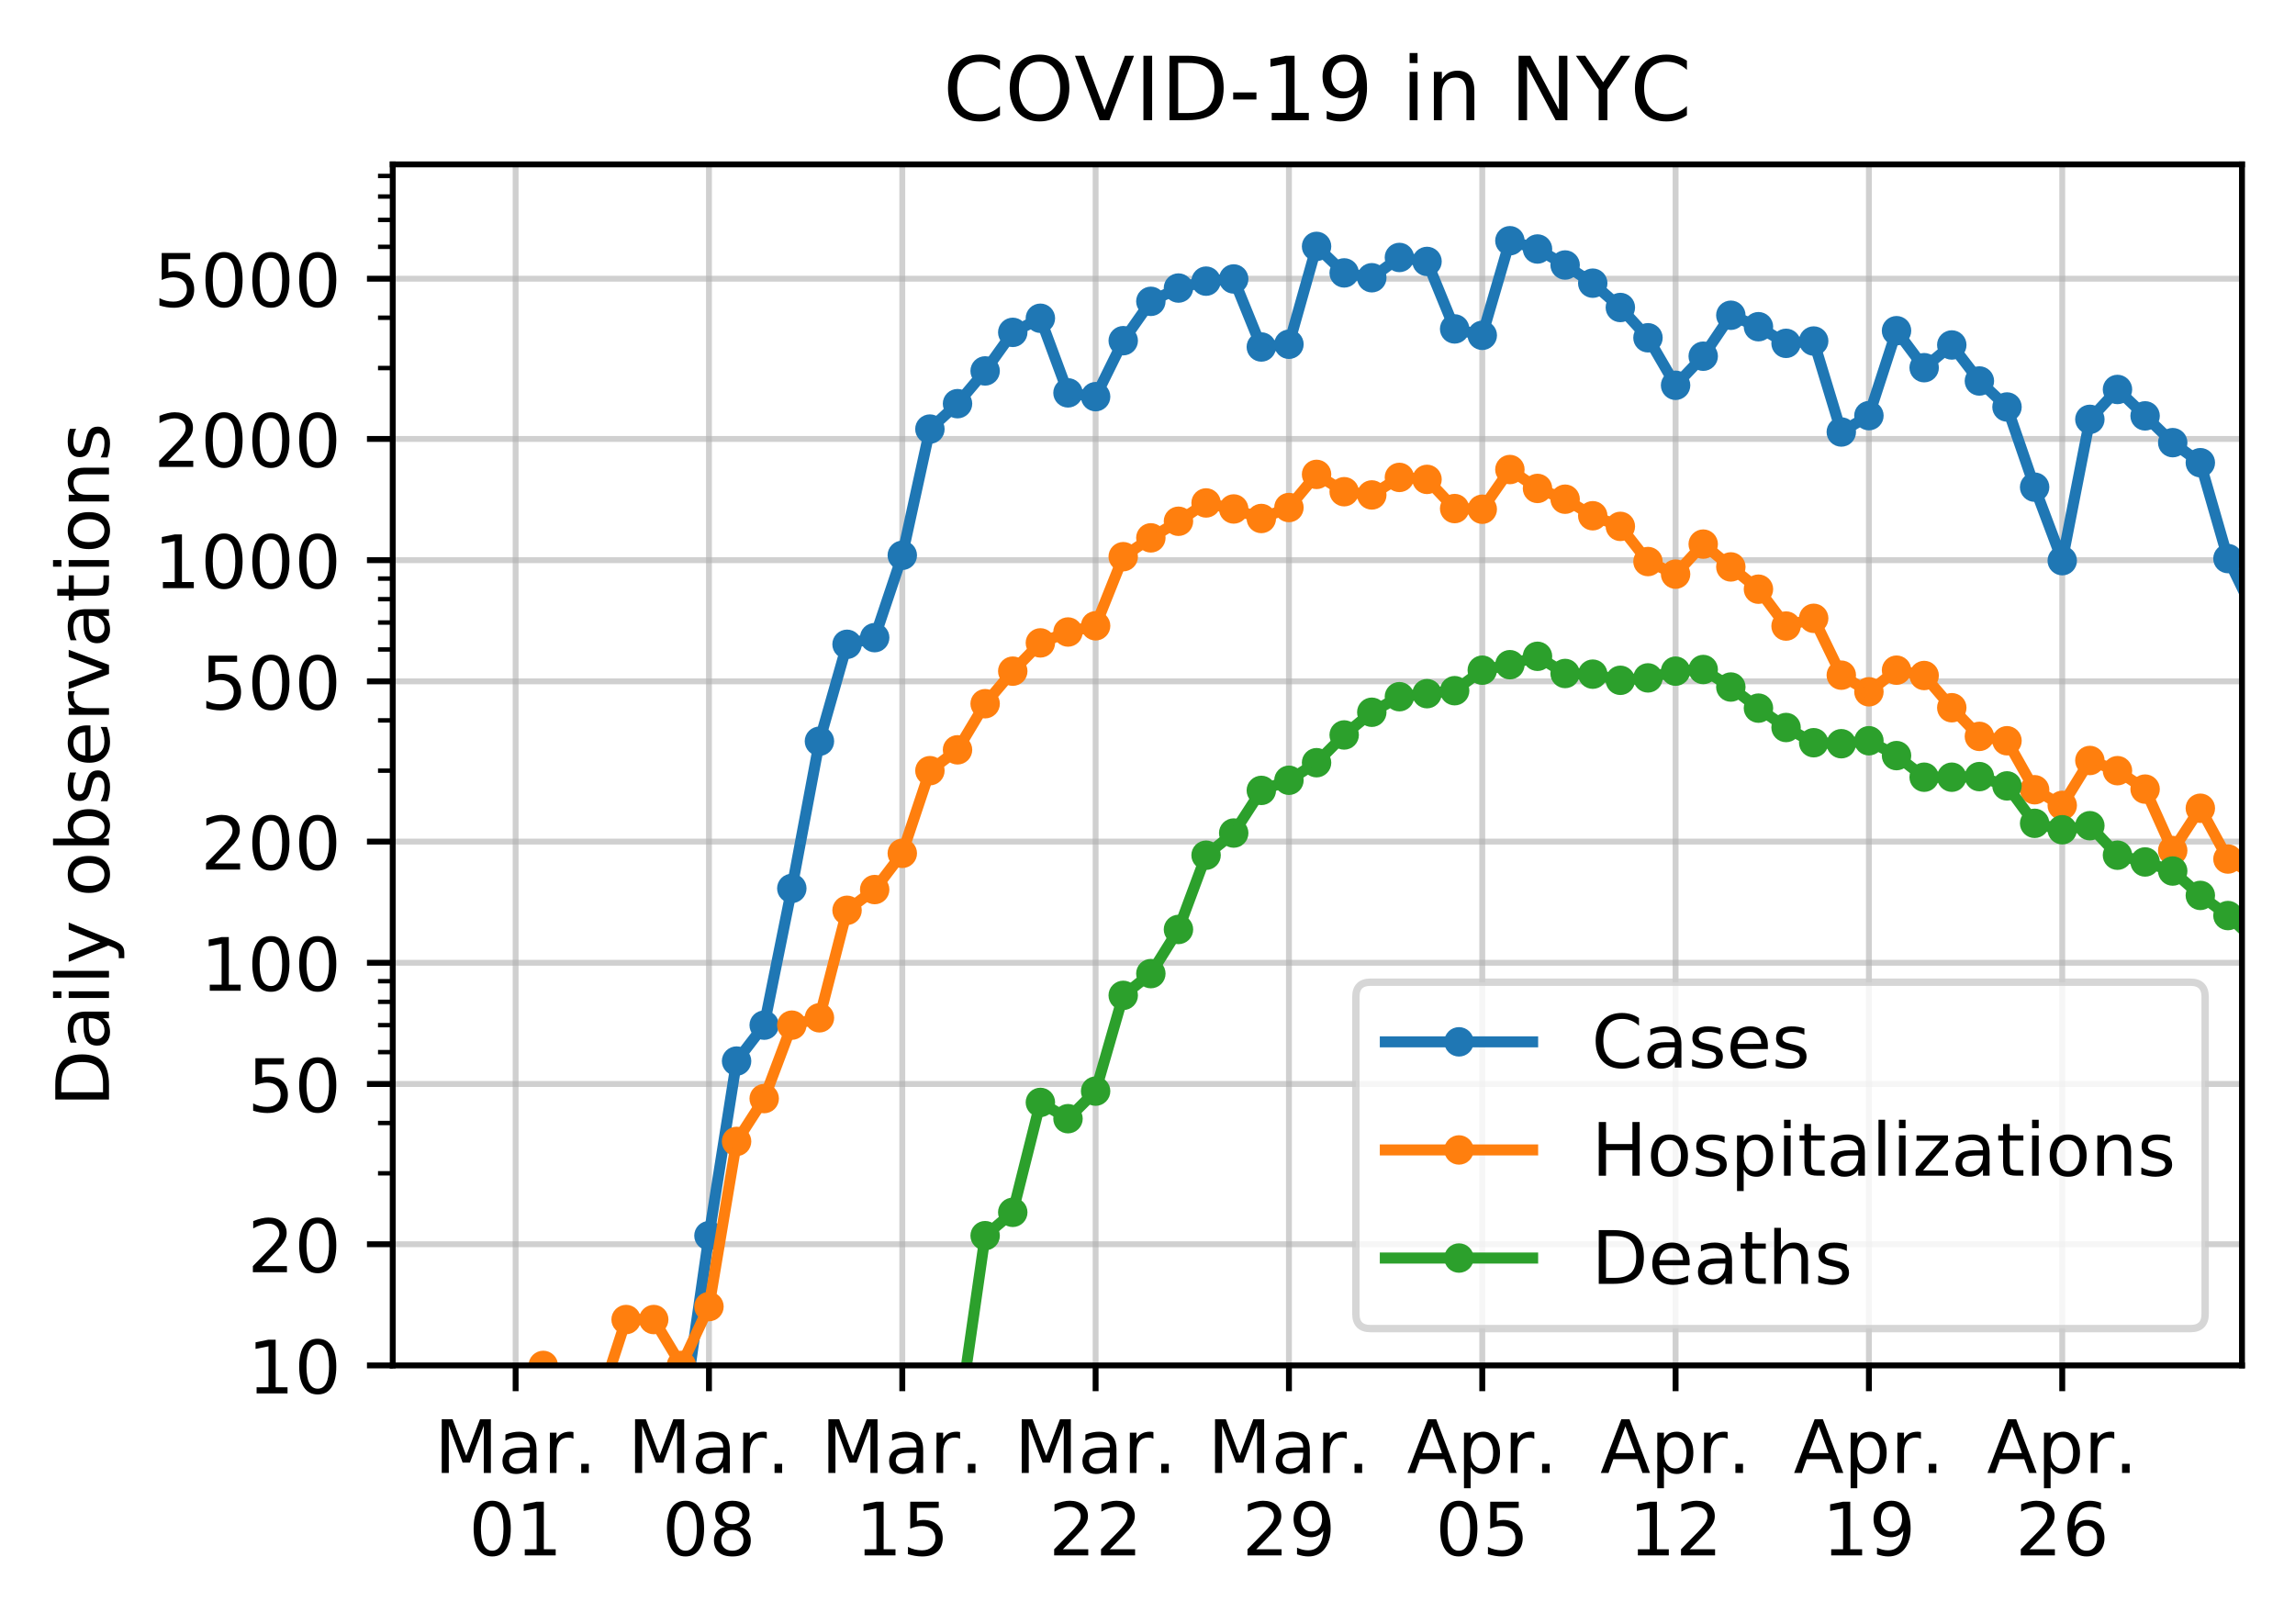 <?xml version="1.0" encoding="utf-8" standalone="no"?>
<!DOCTYPE svg PUBLIC "-//W3C//DTD SVG 1.1//EN"
  "http://www.w3.org/Graphics/SVG/1.1/DTD/svg11.dtd">
<!-- Created with matplotlib (https://matplotlib.org/) -->
<svg height="220.474pt" version="1.1" viewBox="0 0 311.628 220.474" width="311.628pt" xmlns="http://www.w3.org/2000/svg" xmlns:xlink="http://www.w3.org/1999/xlink">
 <defs>
  <style type="text/css">
*{stroke-linecap:butt;stroke-linejoin:round;}
  </style>
 </defs>
 <g id="figure_1">
  <g id="patch_1">
   <path d="M 0 220.474 
L 311.628 220.474 
L 311.628 0 
L 0 0 
z
" style="fill:#ffffff;"/>
  </g>
  <g id="axes_1">
   <g id="patch_2">
    <path d="M 53.328 185.398 
L 304.428 185.398 
L 304.428 22.318 
L 53.328 22.318 
z
" style="fill:#ffffff;"/>
   </g>
   <g id="matplotlib.axis_1">
    <g id="xtick_1">
     <g id="line2d_1">
      <path clip-path="url(#pcaa14525ed)" d="M 70.016 185.398 
L 70.016 22.318 
" style="fill:none;stroke:#b0b0b0;stroke-linecap:square;stroke-opacity:0.6;stroke-width:0.8;"/>
     </g>
     <g id="line2d_2">
      <defs>
       <path d="M 0 0 
L 0 3.5 
" id="mf35b430714" style="stroke:#000000;stroke-width:0.8;"/>
      </defs>
      <g>
       <use style="stroke:#000000;stroke-width:0.8;" x="70.016" xlink:href="#mf35b430714" y="185.398"/>
      </g>
     </g>
     <g id="text_1">
      <!-- Mar. -->
      <defs>
       <path d="M 9.812 72.906 
L 24.516 72.906 
L 43.109 23.297 
L 61.812 72.906 
L 76.516 72.906 
L 76.516 0 
L 66.891 0 
L 66.891 64.016 
L 48.094 14.016 
L 38.188 14.016 
L 19.391 64.016 
L 19.391 0 
L 9.812 0 
z
" id="DejaVuSans-77"/>
       <path d="M 34.281 27.484 
Q 23.391 27.484 19.188 25 
Q 14.984 22.516 14.984 16.5 
Q 14.984 11.719 18.141 8.906 
Q 21.297 6.109 26.703 6.109 
Q 34.188 6.109 38.703 11.406 
Q 43.219 16.703 43.219 25.484 
L 43.219 27.484 
z
M 52.203 31.203 
L 52.203 0 
L 43.219 0 
L 43.219 8.297 
Q 40.141 3.328 35.547 0.953 
Q 30.953 -1.422 24.312 -1.422 
Q 15.922 -1.422 10.953 3.297 
Q 6 8.016 6 15.922 
Q 6 25.141 12.172 29.828 
Q 18.359 34.516 30.609 34.516 
L 43.219 34.516 
L 43.219 35.406 
Q 43.219 41.609 39.141 45 
Q 35.062 48.391 27.688 48.391 
Q 23 48.391 18.547 47.266 
Q 14.109 46.141 10.016 43.891 
L 10.016 52.203 
Q 14.938 54.109 19.578 55.047 
Q 24.219 56 28.609 56 
Q 40.484 56 46.344 49.844 
Q 52.203 43.703 52.203 31.203 
z
" id="DejaVuSans-97"/>
       <path d="M 41.109 46.297 
Q 39.594 47.172 37.812 47.578 
Q 36.031 48 33.891 48 
Q 26.266 48 22.188 43.047 
Q 18.109 38.094 18.109 28.812 
L 18.109 0 
L 9.078 0 
L 9.078 54.688 
L 18.109 54.688 
L 18.109 46.188 
Q 20.953 51.172 25.484 53.578 
Q 30.031 56 36.531 56 
Q 37.453 56 38.578 55.875 
Q 39.703 55.766 41.062 55.516 
z
" id="DejaVuSans-114"/>
       <path d="M 10.688 12.406 
L 21 12.406 
L 21 0 
L 10.688 0 
z
" id="DejaVuSans-46"/>
      </defs>
      <g transform="translate(59.001 199.997)scale(0.1 -0.1)">
       <use xlink:href="#DejaVuSans-77"/>
       <use x="86.279" xlink:href="#DejaVuSans-97"/>
       <use x="147.559" xlink:href="#DejaVuSans-114"/>
       <use x="188.531" xlink:href="#DejaVuSans-46"/>
      </g>
      <!-- 01 -->
      <defs>
       <path d="M 31.781 66.406 
Q 24.172 66.406 20.328 58.906 
Q 16.5 51.422 16.5 36.375 
Q 16.5 21.391 20.328 13.891 
Q 24.172 6.391 31.781 6.391 
Q 39.453 6.391 43.281 13.891 
Q 47.125 21.391 47.125 36.375 
Q 47.125 51.422 43.281 58.906 
Q 39.453 66.406 31.781 66.406 
z
M 31.781 74.219 
Q 44.047 74.219 50.516 64.516 
Q 56.984 54.828 56.984 36.375 
Q 56.984 17.969 50.516 8.266 
Q 44.047 -1.422 31.781 -1.422 
Q 19.531 -1.422 13.062 8.266 
Q 6.594 17.969 6.594 36.375 
Q 6.594 54.828 13.062 64.516 
Q 19.531 74.219 31.781 74.219 
z
" id="DejaVuSans-48"/>
       <path d="M 12.406 8.297 
L 28.516 8.297 
L 28.516 63.922 
L 10.984 60.406 
L 10.984 69.391 
L 28.422 72.906 
L 38.281 72.906 
L 38.281 8.297 
L 54.391 8.297 
L 54.391 0 
L 12.406 0 
z
" id="DejaVuSans-49"/>
      </defs>
      <g transform="translate(63.654 211.194)scale(0.1 -0.1)">
       <use xlink:href="#DejaVuSans-48"/>
       <use x="63.623" xlink:href="#DejaVuSans-49"/>
      </g>
     </g>
    </g>
    <g id="xtick_2">
     <g id="line2d_3">
      <path clip-path="url(#pcaa14525ed)" d="M 96.267 185.398 
L 96.267 22.318 
" style="fill:none;stroke:#b0b0b0;stroke-linecap:square;stroke-opacity:0.6;stroke-width:0.8;"/>
     </g>
     <g id="line2d_4">
      <g>
       <use style="stroke:#000000;stroke-width:0.8;" x="96.267" xlink:href="#mf35b430714" y="185.398"/>
      </g>
     </g>
     <g id="text_2">
      <!-- Mar. -->
      <g transform="translate(85.251 199.997)scale(0.1 -0.1)">
       <use xlink:href="#DejaVuSans-77"/>
       <use x="86.279" xlink:href="#DejaVuSans-97"/>
       <use x="147.559" xlink:href="#DejaVuSans-114"/>
       <use x="188.531" xlink:href="#DejaVuSans-46"/>
      </g>
      <!-- 08 -->
      <defs>
       <path d="M 31.781 34.625 
Q 24.75 34.625 20.719 30.859 
Q 16.703 27.094 16.703 20.516 
Q 16.703 13.922 20.719 10.156 
Q 24.75 6.391 31.781 6.391 
Q 38.812 6.391 42.859 10.172 
Q 46.922 13.969 46.922 20.516 
Q 46.922 27.094 42.891 30.859 
Q 38.875 34.625 31.781 34.625 
z
M 21.922 38.812 
Q 15.578 40.375 12.031 44.719 
Q 8.5 49.078 8.5 55.328 
Q 8.5 64.062 14.719 69.141 
Q 20.953 74.219 31.781 74.219 
Q 42.672 74.219 48.875 69.141 
Q 55.078 64.062 55.078 55.328 
Q 55.078 49.078 51.531 44.719 
Q 48 40.375 41.703 38.812 
Q 48.828 37.156 52.797 32.312 
Q 56.781 27.484 56.781 20.516 
Q 56.781 9.906 50.312 4.234 
Q 43.844 -1.422 31.781 -1.422 
Q 19.734 -1.422 13.25 4.234 
Q 6.781 9.906 6.781 20.516 
Q 6.781 27.484 10.781 32.312 
Q 14.797 37.156 21.922 38.812 
z
M 18.312 54.391 
Q 18.312 48.734 21.844 45.562 
Q 25.391 42.391 31.781 42.391 
Q 38.141 42.391 41.719 45.562 
Q 45.312 48.734 45.312 54.391 
Q 45.312 60.062 41.719 63.234 
Q 38.141 66.406 31.781 66.406 
Q 25.391 66.406 21.844 63.234 
Q 18.312 60.062 18.312 54.391 
z
" id="DejaVuSans-56"/>
      </defs>
      <g transform="translate(89.905 211.194)scale(0.1 -0.1)">
       <use xlink:href="#DejaVuSans-48"/>
       <use x="63.623" xlink:href="#DejaVuSans-56"/>
      </g>
     </g>
    </g>
    <g id="xtick_3">
     <g id="line2d_5">
      <path clip-path="url(#pcaa14525ed)" d="M 122.518 185.398 
L 122.518 22.318 
" style="fill:none;stroke:#b0b0b0;stroke-linecap:square;stroke-opacity:0.6;stroke-width:0.8;"/>
     </g>
     <g id="line2d_6">
      <g>
       <use style="stroke:#000000;stroke-width:0.8;" x="122.518" xlink:href="#mf35b430714" y="185.398"/>
      </g>
     </g>
     <g id="text_3">
      <!-- Mar. -->
      <g transform="translate(111.502 199.997)scale(0.1 -0.1)">
       <use xlink:href="#DejaVuSans-77"/>
       <use x="86.279" xlink:href="#DejaVuSans-97"/>
       <use x="147.559" xlink:href="#DejaVuSans-114"/>
       <use x="188.531" xlink:href="#DejaVuSans-46"/>
      </g>
      <!-- 15 -->
      <defs>
       <path d="M 10.797 72.906 
L 49.516 72.906 
L 49.516 64.594 
L 19.828 64.594 
L 19.828 46.734 
Q 21.969 47.469 24.109 47.828 
Q 26.266 48.188 28.422 48.188 
Q 40.625 48.188 47.75 41.5 
Q 54.891 34.812 54.891 23.391 
Q 54.891 11.625 47.562 5.094 
Q 40.234 -1.422 26.906 -1.422 
Q 22.312 -1.422 17.547 -0.641 
Q 12.797 0.141 7.719 1.703 
L 7.719 11.625 
Q 12.109 9.234 16.797 8.062 
Q 21.484 6.891 26.703 6.891 
Q 35.156 6.891 40.078 11.328 
Q 45.016 15.766 45.016 23.391 
Q 45.016 31 40.078 35.438 
Q 35.156 39.891 26.703 39.891 
Q 22.75 39.891 18.812 39.016 
Q 14.891 38.141 10.797 36.281 
z
" id="DejaVuSans-53"/>
      </defs>
      <g transform="translate(116.155 211.194)scale(0.1 -0.1)">
       <use xlink:href="#DejaVuSans-49"/>
       <use x="63.623" xlink:href="#DejaVuSans-53"/>
      </g>
     </g>
    </g>
    <g id="xtick_4">
     <g id="line2d_7">
      <path clip-path="url(#pcaa14525ed)" d="M 148.769 185.398 
L 148.769 22.318 
" style="fill:none;stroke:#b0b0b0;stroke-linecap:square;stroke-opacity:0.6;stroke-width:0.8;"/>
     </g>
     <g id="line2d_8">
      <g>
       <use style="stroke:#000000;stroke-width:0.8;" x="148.769" xlink:href="#mf35b430714" y="185.398"/>
      </g>
     </g>
     <g id="text_4">
      <!-- Mar. -->
      <g transform="translate(137.753 199.997)scale(0.1 -0.1)">
       <use xlink:href="#DejaVuSans-77"/>
       <use x="86.279" xlink:href="#DejaVuSans-97"/>
       <use x="147.559" xlink:href="#DejaVuSans-114"/>
       <use x="188.531" xlink:href="#DejaVuSans-46"/>
      </g>
      <!-- 22 -->
      <defs>
       <path d="M 19.188 8.297 
L 53.609 8.297 
L 53.609 0 
L 7.328 0 
L 7.328 8.297 
Q 12.938 14.109 22.625 23.891 
Q 32.328 33.688 34.812 36.531 
Q 39.547 41.844 41.422 45.531 
Q 43.312 49.219 43.312 52.781 
Q 43.312 58.594 39.234 62.25 
Q 35.156 65.922 28.609 65.922 
Q 23.969 65.922 18.812 64.312 
Q 13.672 62.703 7.812 59.422 
L 7.812 69.391 
Q 13.766 71.781 18.938 73 
Q 24.125 74.219 28.422 74.219 
Q 39.75 74.219 46.484 68.547 
Q 53.219 62.891 53.219 53.422 
Q 53.219 48.922 51.531 44.891 
Q 49.859 40.875 45.406 35.406 
Q 44.188 33.984 37.641 27.219 
Q 31.109 20.453 19.188 8.297 
z
" id="DejaVuSans-50"/>
      </defs>
      <g transform="translate(142.406 211.194)scale(0.1 -0.1)">
       <use xlink:href="#DejaVuSans-50"/>
       <use x="63.623" xlink:href="#DejaVuSans-50"/>
      </g>
     </g>
    </g>
    <g id="xtick_5">
     <g id="line2d_9">
      <path clip-path="url(#pcaa14525ed)" d="M 175.02 185.398 
L 175.02 22.318 
" style="fill:none;stroke:#b0b0b0;stroke-linecap:square;stroke-opacity:0.6;stroke-width:0.8;"/>
     </g>
     <g id="line2d_10">
      <g>
       <use style="stroke:#000000;stroke-width:0.8;" x="175.02" xlink:href="#mf35b430714" y="185.398"/>
      </g>
     </g>
     <g id="text_5">
      <!-- Mar. -->
      <g transform="translate(164.004 199.997)scale(0.1 -0.1)">
       <use xlink:href="#DejaVuSans-77"/>
       <use x="86.279" xlink:href="#DejaVuSans-97"/>
       <use x="147.559" xlink:href="#DejaVuSans-114"/>
       <use x="188.531" xlink:href="#DejaVuSans-46"/>
      </g>
      <!-- 29 -->
      <defs>
       <path d="M 10.984 1.516 
L 10.984 10.5 
Q 14.703 8.734 18.5 7.812 
Q 22.312 6.891 25.984 6.891 
Q 35.75 6.891 40.891 13.453 
Q 46.047 20.016 46.781 33.406 
Q 43.953 29.203 39.594 26.953 
Q 35.25 24.703 29.984 24.703 
Q 19.047 24.703 12.672 31.312 
Q 6.297 37.938 6.297 49.422 
Q 6.297 60.641 12.938 67.422 
Q 19.578 74.219 30.609 74.219 
Q 43.266 74.219 49.922 64.516 
Q 56.594 54.828 56.594 36.375 
Q 56.594 19.141 48.406 8.859 
Q 40.234 -1.422 26.422 -1.422 
Q 22.703 -1.422 18.891 -0.688 
Q 15.094 0.047 10.984 1.516 
z
M 30.609 32.422 
Q 37.25 32.422 41.125 36.953 
Q 45.016 41.5 45.016 49.422 
Q 45.016 57.281 41.125 61.844 
Q 37.25 66.406 30.609 66.406 
Q 23.969 66.406 20.094 61.844 
Q 16.219 57.281 16.219 49.422 
Q 16.219 41.5 20.094 36.953 
Q 23.969 32.422 30.609 32.422 
z
" id="DejaVuSans-57"/>
      </defs>
      <g transform="translate(168.657 211.194)scale(0.1 -0.1)">
       <use xlink:href="#DejaVuSans-50"/>
       <use x="63.623" xlink:href="#DejaVuSans-57"/>
      </g>
     </g>
    </g>
    <g id="xtick_6">
     <g id="line2d_11">
      <path clip-path="url(#pcaa14525ed)" d="M 201.271 185.398 
L 201.271 22.318 
" style="fill:none;stroke:#b0b0b0;stroke-linecap:square;stroke-opacity:0.6;stroke-width:0.8;"/>
     </g>
     <g id="line2d_12">
      <g>
       <use style="stroke:#000000;stroke-width:0.8;" x="201.271" xlink:href="#mf35b430714" y="185.398"/>
      </g>
     </g>
     <g id="text_6">
      <!-- Apr. -->
      <defs>
       <path d="M 34.188 63.188 
L 20.797 26.906 
L 47.609 26.906 
z
M 28.609 72.906 
L 39.797 72.906 
L 67.578 0 
L 57.328 0 
L 50.688 18.703 
L 17.828 18.703 
L 11.188 0 
L 0.781 0 
z
" id="DejaVuSans-65"/>
       <path d="M 18.109 8.203 
L 18.109 -20.797 
L 9.078 -20.797 
L 9.078 54.688 
L 18.109 54.688 
L 18.109 46.391 
Q 20.953 51.266 25.266 53.625 
Q 29.594 56 35.594 56 
Q 45.562 56 51.781 48.094 
Q 58.016 40.188 58.016 27.297 
Q 58.016 14.406 51.781 6.484 
Q 45.562 -1.422 35.594 -1.422 
Q 29.594 -1.422 25.266 0.953 
Q 20.953 3.328 18.109 8.203 
z
M 48.688 27.297 
Q 48.688 37.203 44.609 42.844 
Q 40.531 48.484 33.406 48.484 
Q 26.266 48.484 22.188 42.844 
Q 18.109 37.203 18.109 27.297 
Q 18.109 17.391 22.188 11.75 
Q 26.266 6.109 33.406 6.109 
Q 40.531 6.109 44.609 11.75 
Q 48.688 17.391 48.688 27.297 
z
" id="DejaVuSans-112"/>
      </defs>
      <g transform="translate(191.038 199.997)scale(0.1 -0.1)">
       <use xlink:href="#DejaVuSans-65"/>
       <use x="68.408" xlink:href="#DejaVuSans-112"/>
       <use x="131.885" xlink:href="#DejaVuSans-114"/>
       <use x="172.857" xlink:href="#DejaVuSans-46"/>
      </g>
      <!-- 05 -->
      <g transform="translate(194.908 211.194)scale(0.1 -0.1)">
       <use xlink:href="#DejaVuSans-48"/>
       <use x="63.623" xlink:href="#DejaVuSans-53"/>
      </g>
     </g>
    </g>
    <g id="xtick_7">
     <g id="line2d_13">
      <path clip-path="url(#pcaa14525ed)" d="M 227.521 185.398 
L 227.521 22.318 
" style="fill:none;stroke:#b0b0b0;stroke-linecap:square;stroke-opacity:0.6;stroke-width:0.8;"/>
     </g>
     <g id="line2d_14">
      <g>
       <use style="stroke:#000000;stroke-width:0.8;" x="227.521" xlink:href="#mf35b430714" y="185.398"/>
      </g>
     </g>
     <g id="text_7">
      <!-- Apr. -->
      <g transform="translate(217.289 199.997)scale(0.1 -0.1)">
       <use xlink:href="#DejaVuSans-65"/>
       <use x="68.408" xlink:href="#DejaVuSans-112"/>
       <use x="131.885" xlink:href="#DejaVuSans-114"/>
       <use x="172.857" xlink:href="#DejaVuSans-46"/>
      </g>
      <!-- 12 -->
      <g transform="translate(221.159 211.194)scale(0.1 -0.1)">
       <use xlink:href="#DejaVuSans-49"/>
       <use x="63.623" xlink:href="#DejaVuSans-50"/>
      </g>
     </g>
    </g>
    <g id="xtick_8">
     <g id="line2d_15">
      <path clip-path="url(#pcaa14525ed)" d="M 253.772 185.398 
L 253.772 22.318 
" style="fill:none;stroke:#b0b0b0;stroke-linecap:square;stroke-opacity:0.6;stroke-width:0.8;"/>
     </g>
     <g id="line2d_16">
      <g>
       <use style="stroke:#000000;stroke-width:0.8;" x="253.772" xlink:href="#mf35b430714" y="185.398"/>
      </g>
     </g>
     <g id="text_8">
      <!-- Apr. -->
      <g transform="translate(243.54 199.997)scale(0.1 -0.1)">
       <use xlink:href="#DejaVuSans-65"/>
       <use x="68.408" xlink:href="#DejaVuSans-112"/>
       <use x="131.885" xlink:href="#DejaVuSans-114"/>
       <use x="172.857" xlink:href="#DejaVuSans-46"/>
      </g>
      <!-- 19 -->
      <g transform="translate(247.41 211.194)scale(0.1 -0.1)">
       <use xlink:href="#DejaVuSans-49"/>
       <use x="63.623" xlink:href="#DejaVuSans-57"/>
      </g>
     </g>
    </g>
    <g id="xtick_9">
     <g id="line2d_17">
      <path clip-path="url(#pcaa14525ed)" d="M 280.023 185.398 
L 280.023 22.318 
" style="fill:none;stroke:#b0b0b0;stroke-linecap:square;stroke-opacity:0.6;stroke-width:0.8;"/>
     </g>
     <g id="line2d_18">
      <g>
       <use style="stroke:#000000;stroke-width:0.8;" x="280.023" xlink:href="#mf35b430714" y="185.398"/>
      </g>
     </g>
     <g id="text_9">
      <!-- Apr. -->
      <g transform="translate(269.791 199.997)scale(0.1 -0.1)">
       <use xlink:href="#DejaVuSans-65"/>
       <use x="68.408" xlink:href="#DejaVuSans-112"/>
       <use x="131.885" xlink:href="#DejaVuSans-114"/>
       <use x="172.857" xlink:href="#DejaVuSans-46"/>
      </g>
      <!-- 26 -->
      <defs>
       <path d="M 33.016 40.375 
Q 26.375 40.375 22.484 35.828 
Q 18.609 31.297 18.609 23.391 
Q 18.609 15.531 22.484 10.953 
Q 26.375 6.391 33.016 6.391 
Q 39.656 6.391 43.531 10.953 
Q 47.406 15.531 47.406 23.391 
Q 47.406 31.297 43.531 35.828 
Q 39.656 40.375 33.016 40.375 
z
M 52.594 71.297 
L 52.594 62.312 
Q 48.875 64.062 45.094 64.984 
Q 41.312 65.922 37.594 65.922 
Q 27.828 65.922 22.672 59.328 
Q 17.531 52.734 16.797 39.406 
Q 19.672 43.656 24.016 45.922 
Q 28.375 48.188 33.594 48.188 
Q 44.578 48.188 50.953 41.516 
Q 57.328 34.859 57.328 23.391 
Q 57.328 12.156 50.688 5.359 
Q 44.047 -1.422 33.016 -1.422 
Q 20.359 -1.422 13.672 8.266 
Q 6.984 17.969 6.984 36.375 
Q 6.984 53.656 15.188 63.938 
Q 23.391 74.219 37.203 74.219 
Q 40.922 74.219 44.703 73.484 
Q 48.484 72.75 52.594 71.297 
z
" id="DejaVuSans-54"/>
      </defs>
      <g transform="translate(273.661 211.194)scale(0.1 -0.1)">
       <use xlink:href="#DejaVuSans-50"/>
       <use x="63.623" xlink:href="#DejaVuSans-54"/>
      </g>
     </g>
    </g>
   </g>
   <g id="matplotlib.axis_2">
    <g id="ytick_1">
     <g id="line2d_19">
      <path clip-path="url(#pcaa14525ed)" d="M 53.328 185.398 
L 304.428 185.398 
" style="fill:none;stroke:#b0b0b0;stroke-linecap:square;stroke-opacity:0.6;stroke-width:0.8;"/>
     </g>
     <g id="line2d_20">
      <defs>
       <path d="M 0 0 
L -3.5 0 
" id="m1f0434e0f5" style="stroke:#000000;stroke-width:0.8;"/>
      </defs>
      <g>
       <use style="stroke:#000000;stroke-width:0.8;" x="53.328" xlink:href="#m1f0434e0f5" y="185.398"/>
      </g>
     </g>
     <g id="text_10">
      <!-- 10 -->
      <g transform="translate(33.603 189.197)scale(0.1 -0.1)">
       <use xlink:href="#DejaVuSans-49"/>
       <use x="63.623" xlink:href="#DejaVuSans-48"/>
      </g>
     </g>
    </g>
    <g id="ytick_2">
     <g id="line2d_21">
      <path clip-path="url(#pcaa14525ed)" d="M 53.328 168.941 
L 304.428 168.941 
" style="fill:none;stroke:#b0b0b0;stroke-linecap:square;stroke-opacity:0.6;stroke-width:0.8;"/>
     </g>
     <g id="line2d_22">
      <g>
       <use style="stroke:#000000;stroke-width:0.8;" x="53.328" xlink:href="#m1f0434e0f5" y="168.941"/>
      </g>
     </g>
     <g id="text_11">
      <!-- 20 -->
      <g transform="translate(33.603 172.74)scale(0.1 -0.1)">
       <use xlink:href="#DejaVuSans-50"/>
       <use x="63.623" xlink:href="#DejaVuSans-48"/>
      </g>
     </g>
    </g>
    <g id="ytick_3">
     <g id="line2d_23">
      <path clip-path="url(#pcaa14525ed)" d="M 53.328 147.185 
L 304.428 147.185 
" style="fill:none;stroke:#b0b0b0;stroke-linecap:square;stroke-opacity:0.6;stroke-width:0.8;"/>
     </g>
     <g id="line2d_24">
      <g>
       <use style="stroke:#000000;stroke-width:0.8;" x="53.328" xlink:href="#m1f0434e0f5" y="147.185"/>
      </g>
     </g>
     <g id="text_12">
      <!-- 50 -->
      <g transform="translate(33.603 150.984)scale(0.1 -0.1)">
       <use xlink:href="#DejaVuSans-53"/>
       <use x="63.623" xlink:href="#DejaVuSans-48"/>
      </g>
     </g>
    </g>
    <g id="ytick_4">
     <g id="line2d_25">
      <path clip-path="url(#pcaa14525ed)" d="M 53.328 130.728 
L 304.428 130.728 
" style="fill:none;stroke:#b0b0b0;stroke-linecap:square;stroke-opacity:0.6;stroke-width:0.8;"/>
     </g>
     <g id="line2d_26">
      <g>
       <use style="stroke:#000000;stroke-width:0.8;" x="53.328" xlink:href="#m1f0434e0f5" y="130.728"/>
      </g>
     </g>
     <g id="text_13">
      <!-- 100 -->
      <g transform="translate(27.241 134.527)scale(0.1 -0.1)">
       <use xlink:href="#DejaVuSans-49"/>
       <use x="63.623" xlink:href="#DejaVuSans-48"/>
       <use x="127.246" xlink:href="#DejaVuSans-48"/>
      </g>
     </g>
    </g>
    <g id="ytick_5">
     <g id="line2d_27">
      <path clip-path="url(#pcaa14525ed)" d="M 53.328 114.27 
L 304.428 114.27 
" style="fill:none;stroke:#b0b0b0;stroke-linecap:square;stroke-opacity:0.6;stroke-width:0.8;"/>
     </g>
     <g id="line2d_28">
      <g>
       <use style="stroke:#000000;stroke-width:0.8;" x="53.328" xlink:href="#m1f0434e0f5" y="114.27"/>
      </g>
     </g>
     <g id="text_14">
      <!-- 200 -->
      <g transform="translate(27.241 118.069)scale(0.1 -0.1)">
       <use xlink:href="#DejaVuSans-50"/>
       <use x="63.623" xlink:href="#DejaVuSans-48"/>
       <use x="127.246" xlink:href="#DejaVuSans-48"/>
      </g>
     </g>
    </g>
    <g id="ytick_6">
     <g id="line2d_29">
      <path clip-path="url(#pcaa14525ed)" d="M 53.328 92.515 
L 304.428 92.515 
" style="fill:none;stroke:#b0b0b0;stroke-linecap:square;stroke-opacity:0.6;stroke-width:0.8;"/>
     </g>
     <g id="line2d_30">
      <g>
       <use style="stroke:#000000;stroke-width:0.8;" x="53.328" xlink:href="#m1f0434e0f5" y="92.515"/>
      </g>
     </g>
     <g id="text_15">
      <!-- 500 -->
      <g transform="translate(27.241 96.314)scale(0.1 -0.1)">
       <use xlink:href="#DejaVuSans-53"/>
       <use x="63.623" xlink:href="#DejaVuSans-48"/>
       <use x="127.246" xlink:href="#DejaVuSans-48"/>
      </g>
     </g>
    </g>
    <g id="ytick_7">
     <g id="line2d_31">
      <path clip-path="url(#pcaa14525ed)" d="M 53.328 76.057 
L 304.428 76.057 
" style="fill:none;stroke:#b0b0b0;stroke-linecap:square;stroke-opacity:0.6;stroke-width:0.8;"/>
     </g>
     <g id="line2d_32">
      <g>
       <use style="stroke:#000000;stroke-width:0.8;" x="53.328" xlink:href="#m1f0434e0f5" y="76.057"/>
      </g>
     </g>
     <g id="text_16">
      <!-- 1000 -->
      <g transform="translate(20.878 79.857)scale(0.1 -0.1)">
       <use xlink:href="#DejaVuSans-49"/>
       <use x="63.623" xlink:href="#DejaVuSans-48"/>
       <use x="127.246" xlink:href="#DejaVuSans-48"/>
       <use x="190.869" xlink:href="#DejaVuSans-48"/>
      </g>
     </g>
    </g>
    <g id="ytick_8">
     <g id="line2d_33">
      <path clip-path="url(#pcaa14525ed)" d="M 53.328 59.6 
L 304.428 59.6 
" style="fill:none;stroke:#b0b0b0;stroke-linecap:square;stroke-opacity:0.6;stroke-width:0.8;"/>
     </g>
     <g id="line2d_34">
      <g>
       <use style="stroke:#000000;stroke-width:0.8;" x="53.328" xlink:href="#m1f0434e0f5" y="59.6"/>
      </g>
     </g>
     <g id="text_17">
      <!-- 2000 -->
      <g transform="translate(20.878 63.399)scale(0.1 -0.1)">
       <use xlink:href="#DejaVuSans-50"/>
       <use x="63.623" xlink:href="#DejaVuSans-48"/>
       <use x="127.246" xlink:href="#DejaVuSans-48"/>
       <use x="190.869" xlink:href="#DejaVuSans-48"/>
      </g>
     </g>
    </g>
    <g id="ytick_9">
     <g id="line2d_35">
      <path clip-path="url(#pcaa14525ed)" d="M 53.328 37.844 
L 304.428 37.844 
" style="fill:none;stroke:#b0b0b0;stroke-linecap:square;stroke-opacity:0.6;stroke-width:0.8;"/>
     </g>
     <g id="line2d_36">
      <g>
       <use style="stroke:#000000;stroke-width:0.8;" x="53.328" xlink:href="#m1f0434e0f5" y="37.844"/>
      </g>
     </g>
     <g id="text_18">
      <!-- 5000 -->
      <g transform="translate(20.878 41.644)scale(0.1 -0.1)">
       <use xlink:href="#DejaVuSans-53"/>
       <use x="63.623" xlink:href="#DejaVuSans-48"/>
       <use x="127.246" xlink:href="#DejaVuSans-48"/>
       <use x="190.869" xlink:href="#DejaVuSans-48"/>
      </g>
     </g>
    </g>
    <g id="ytick_10">
     <g id="line2d_37">
      <defs>
       <path d="M 0 0 
L -2 0 
" id="mc2bbfa328e" style="stroke:#000000;stroke-width:0.6;"/>
      </defs>
      <g>
       <use style="stroke:#000000;stroke-width:0.6;" x="53.328" xlink:href="#mc2bbfa328e" y="159.314"/>
      </g>
     </g>
    </g>
    <g id="ytick_11">
     <g id="line2d_38">
      <g>
       <use style="stroke:#000000;stroke-width:0.6;" x="53.328" xlink:href="#mc2bbfa328e" y="152.483"/>
      </g>
     </g>
    </g>
    <g id="ytick_12">
     <g id="line2d_39">
      <g>
       <use style="stroke:#000000;stroke-width:0.6;" x="53.328" xlink:href="#mc2bbfa328e" y="142.856"/>
      </g>
     </g>
    </g>
    <g id="ytick_13">
     <g id="line2d_40">
      <g>
       <use style="stroke:#000000;stroke-width:0.6;" x="53.328" xlink:href="#mc2bbfa328e" y="139.196"/>
      </g>
     </g>
    </g>
    <g id="ytick_14">
     <g id="line2d_41">
      <g>
       <use style="stroke:#000000;stroke-width:0.6;" x="53.328" xlink:href="#mc2bbfa328e" y="136.026"/>
      </g>
     </g>
    </g>
    <g id="ytick_15">
     <g id="line2d_42">
      <g>
       <use style="stroke:#000000;stroke-width:0.6;" x="53.328" xlink:href="#mc2bbfa328e" y="133.229"/>
      </g>
     </g>
    </g>
    <g id="ytick_16">
     <g id="line2d_43">
      <g>
       <use style="stroke:#000000;stroke-width:0.6;" x="53.328" xlink:href="#mc2bbfa328e" y="104.643"/>
      </g>
     </g>
    </g>
    <g id="ytick_17">
     <g id="line2d_44">
      <g>
       <use style="stroke:#000000;stroke-width:0.6;" x="53.328" xlink:href="#mc2bbfa328e" y="97.813"/>
      </g>
     </g>
    </g>
    <g id="ytick_18">
     <g id="line2d_45">
      <g>
       <use style="stroke:#000000;stroke-width:0.6;" x="53.328" xlink:href="#mc2bbfa328e" y="88.186"/>
      </g>
     </g>
    </g>
    <g id="ytick_19">
     <g id="line2d_46">
      <g>
       <use style="stroke:#000000;stroke-width:0.6;" x="53.328" xlink:href="#mc2bbfa328e" y="84.526"/>
      </g>
     </g>
    </g>
    <g id="ytick_20">
     <g id="line2d_47">
      <g>
       <use style="stroke:#000000;stroke-width:0.6;" x="53.328" xlink:href="#mc2bbfa328e" y="81.355"/>
      </g>
     </g>
    </g>
    <g id="ytick_21">
     <g id="line2d_48">
      <g>
       <use style="stroke:#000000;stroke-width:0.6;" x="53.328" xlink:href="#mc2bbfa328e" y="78.559"/>
      </g>
     </g>
    </g>
    <g id="ytick_22">
     <g id="line2d_49">
      <g>
       <use style="stroke:#000000;stroke-width:0.6;" x="53.328" xlink:href="#mc2bbfa328e" y="49.973"/>
      </g>
     </g>
    </g>
    <g id="ytick_23">
     <g id="line2d_50">
      <g>
       <use style="stroke:#000000;stroke-width:0.6;" x="53.328" xlink:href="#mc2bbfa328e" y="43.142"/>
      </g>
     </g>
    </g>
    <g id="ytick_24">
     <g id="line2d_51">
      <g>
       <use style="stroke:#000000;stroke-width:0.6;" x="53.328" xlink:href="#mc2bbfa328e" y="33.515"/>
      </g>
     </g>
    </g>
    <g id="ytick_25">
     <g id="line2d_52">
      <g>
       <use style="stroke:#000000;stroke-width:0.6;" x="53.328" xlink:href="#mc2bbfa328e" y="29.855"/>
      </g>
     </g>
    </g>
    <g id="ytick_26">
     <g id="line2d_53">
      <g>
       <use style="stroke:#000000;stroke-width:0.6;" x="53.328" xlink:href="#mc2bbfa328e" y="26.685"/>
      </g>
     </g>
    </g>
    <g id="ytick_27">
     <g id="line2d_54">
      <g>
       <use style="stroke:#000000;stroke-width:0.6;" x="53.328" xlink:href="#mc2bbfa328e" y="23.888"/>
      </g>
     </g>
    </g>
    <g id="text_19">
     <!-- Daily observations -->
     <defs>
      <path d="M 19.672 64.797 
L 19.672 8.109 
L 31.594 8.109 
Q 46.688 8.109 53.688 14.938 
Q 60.688 21.781 60.688 36.531 
Q 60.688 51.172 53.688 57.984 
Q 46.688 64.797 31.594 64.797 
z
M 9.812 72.906 
L 30.078 72.906 
Q 51.266 72.906 61.172 64.094 
Q 71.094 55.281 71.094 36.531 
Q 71.094 17.672 61.125 8.828 
Q 51.172 0 30.078 0 
L 9.812 0 
z
" id="DejaVuSans-68"/>
      <path d="M 9.422 54.688 
L 18.406 54.688 
L 18.406 0 
L 9.422 0 
z
M 9.422 75.984 
L 18.406 75.984 
L 18.406 64.594 
L 9.422 64.594 
z
" id="DejaVuSans-105"/>
      <path d="M 9.422 75.984 
L 18.406 75.984 
L 18.406 0 
L 9.422 0 
z
" id="DejaVuSans-108"/>
      <path d="M 32.172 -5.078 
Q 28.375 -14.844 24.75 -17.812 
Q 21.141 -20.797 15.094 -20.797 
L 7.906 -20.797 
L 7.906 -13.281 
L 13.188 -13.281 
Q 16.891 -13.281 18.938 -11.516 
Q 21 -9.766 23.484 -3.219 
L 25.094 0.875 
L 2.984 54.688 
L 12.5 54.688 
L 29.594 11.922 
L 46.688 54.688 
L 56.203 54.688 
z
" id="DejaVuSans-121"/>
      <path id="DejaVuSans-32"/>
      <path d="M 30.609 48.391 
Q 23.391 48.391 19.188 42.75 
Q 14.984 37.109 14.984 27.297 
Q 14.984 17.484 19.156 11.844 
Q 23.344 6.203 30.609 6.203 
Q 37.797 6.203 41.984 11.859 
Q 46.188 17.531 46.188 27.297 
Q 46.188 37.016 41.984 42.703 
Q 37.797 48.391 30.609 48.391 
z
M 30.609 56 
Q 42.328 56 49.016 48.375 
Q 55.719 40.766 55.719 27.297 
Q 55.719 13.875 49.016 6.219 
Q 42.328 -1.422 30.609 -1.422 
Q 18.844 -1.422 12.172 6.219 
Q 5.516 13.875 5.516 27.297 
Q 5.516 40.766 12.172 48.375 
Q 18.844 56 30.609 56 
z
" id="DejaVuSans-111"/>
      <path d="M 48.688 27.297 
Q 48.688 37.203 44.609 42.844 
Q 40.531 48.484 33.406 48.484 
Q 26.266 48.484 22.188 42.844 
Q 18.109 37.203 18.109 27.297 
Q 18.109 17.391 22.188 11.75 
Q 26.266 6.109 33.406 6.109 
Q 40.531 6.109 44.609 11.75 
Q 48.688 17.391 48.688 27.297 
z
M 18.109 46.391 
Q 20.953 51.266 25.266 53.625 
Q 29.594 56 35.594 56 
Q 45.562 56 51.781 48.094 
Q 58.016 40.188 58.016 27.297 
Q 58.016 14.406 51.781 6.484 
Q 45.562 -1.422 35.594 -1.422 
Q 29.594 -1.422 25.266 0.953 
Q 20.953 3.328 18.109 8.203 
L 18.109 0 
L 9.078 0 
L 9.078 75.984 
L 18.109 75.984 
z
" id="DejaVuSans-98"/>
      <path d="M 44.281 53.078 
L 44.281 44.578 
Q 40.484 46.531 36.375 47.5 
Q 32.281 48.484 27.875 48.484 
Q 21.188 48.484 17.844 46.438 
Q 14.5 44.391 14.5 40.281 
Q 14.5 37.156 16.891 35.375 
Q 19.281 33.594 26.516 31.984 
L 29.594 31.297 
Q 39.156 29.25 43.188 25.516 
Q 47.219 21.781 47.219 15.094 
Q 47.219 7.469 41.188 3.016 
Q 35.156 -1.422 24.609 -1.422 
Q 20.219 -1.422 15.453 -0.562 
Q 10.688 0.297 5.422 2 
L 5.422 11.281 
Q 10.406 8.688 15.234 7.391 
Q 20.062 6.109 24.812 6.109 
Q 31.156 6.109 34.562 8.281 
Q 37.984 10.453 37.984 14.406 
Q 37.984 18.062 35.516 20.016 
Q 33.062 21.969 24.703 23.781 
L 21.578 24.516 
Q 13.234 26.266 9.516 29.906 
Q 5.812 33.547 5.812 39.891 
Q 5.812 47.609 11.281 51.797 
Q 16.75 56 26.812 56 
Q 31.781 56 36.172 55.266 
Q 40.578 54.547 44.281 53.078 
z
" id="DejaVuSans-115"/>
      <path d="M 56.203 29.594 
L 56.203 25.203 
L 14.891 25.203 
Q 15.484 15.922 20.484 11.062 
Q 25.484 6.203 34.422 6.203 
Q 39.594 6.203 44.453 7.469 
Q 49.312 8.734 54.109 11.281 
L 54.109 2.781 
Q 49.266 0.734 44.188 -0.344 
Q 39.109 -1.422 33.891 -1.422 
Q 20.797 -1.422 13.156 6.188 
Q 5.516 13.812 5.516 26.812 
Q 5.516 40.234 12.766 48.109 
Q 20.016 56 32.328 56 
Q 43.359 56 49.781 48.891 
Q 56.203 41.797 56.203 29.594 
z
M 47.219 32.234 
Q 47.125 39.594 43.094 43.984 
Q 39.062 48.391 32.422 48.391 
Q 24.906 48.391 20.391 44.141 
Q 15.875 39.891 15.188 32.172 
z
" id="DejaVuSans-101"/>
      <path d="M 2.984 54.688 
L 12.5 54.688 
L 29.594 8.797 
L 46.688 54.688 
L 56.203 54.688 
L 35.688 0 
L 23.484 0 
z
" id="DejaVuSans-118"/>
      <path d="M 18.312 70.219 
L 18.312 54.688 
L 36.812 54.688 
L 36.812 47.703 
L 18.312 47.703 
L 18.312 18.016 
Q 18.312 11.328 20.141 9.422 
Q 21.969 7.516 27.594 7.516 
L 36.812 7.516 
L 36.812 0 
L 27.594 0 
Q 17.188 0 13.234 3.875 
Q 9.281 7.766 9.281 18.016 
L 9.281 47.703 
L 2.688 47.703 
L 2.688 54.688 
L 9.281 54.688 
L 9.281 70.219 
z
" id="DejaVuSans-116"/>
      <path d="M 54.891 33.016 
L 54.891 0 
L 45.906 0 
L 45.906 32.719 
Q 45.906 40.484 42.875 44.328 
Q 39.844 48.188 33.797 48.188 
Q 26.516 48.188 22.312 43.547 
Q 18.109 38.922 18.109 30.906 
L 18.109 0 
L 9.078 0 
L 9.078 54.688 
L 18.109 54.688 
L 18.109 46.188 
Q 21.344 51.125 25.703 53.562 
Q 30.078 56 35.797 56 
Q 45.219 56 50.047 50.172 
Q 54.891 44.344 54.891 33.016 
z
" id="DejaVuSans-110"/>
     </defs>
     <g transform="translate(14.798 150.275)rotate(-90)scale(0.1 -0.1)">
      <use xlink:href="#DejaVuSans-68"/>
      <use x="77.002" xlink:href="#DejaVuSans-97"/>
      <use x="138.281" xlink:href="#DejaVuSans-105"/>
      <use x="166.064" xlink:href="#DejaVuSans-108"/>
      <use x="193.848" xlink:href="#DejaVuSans-121"/>
      <use x="253.027" xlink:href="#DejaVuSans-32"/>
      <use x="284.814" xlink:href="#DejaVuSans-111"/>
      <use x="345.996" xlink:href="#DejaVuSans-98"/>
      <use x="409.473" xlink:href="#DejaVuSans-115"/>
      <use x="461.572" xlink:href="#DejaVuSans-101"/>
      <use x="523.096" xlink:href="#DejaVuSans-114"/>
      <use x="564.209" xlink:href="#DejaVuSans-118"/>
      <use x="623.389" xlink:href="#DejaVuSans-97"/>
      <use x="684.668" xlink:href="#DejaVuSans-116"/>
      <use x="723.877" xlink:href="#DejaVuSans-105"/>
      <use x="751.66" xlink:href="#DejaVuSans-111"/>
      <use x="812.842" xlink:href="#DejaVuSans-110"/>
      <use x="876.221" xlink:href="#DejaVuSans-115"/>
     </g>
    </g>
   </g>
   <g id="line2d_55">
    <path clip-path="url(#pcaa14525ed)" d="M 77.885 221.474 
L 81.267 201.856 
L 85.017 213.984 
L 88.767 193.867 
L 92.517 193.867 
L 96.267 167.782 
L 100.017 144.074 
L 103.767 139.196 
L 107.517 120.631 
L 111.268 100.647 
L 115.018 87.484 
L 118.768 86.579 
L 122.518 75.402 
L 126.268 58.261 
L 130.018 54.811 
L 133.768 50.364 
L 137.518 45.129 
L 141.269 43.214 
L 145.019 53.343 
L 148.769 53.86 
L 152.519 46.259 
L 156.269 40.917 
L 160.019 39.112 
L 163.769 38.174 
L 167.519 37.878 
L 171.27 47.113 
L 175.02 46.744 
L 178.77 33.456 
L 182.52 37.055 
L 186.27 37.712 
L 190.02 34.959 
L 193.77 35.499 
L 197.52 44.662 
L 201.271 45.532 
L 205.021 32.687 
L 208.771 33.81 
L 212.521 35.982 
L 216.271 38.45 
L 220.021 41.753 
L 223.771 45.863 
L 227.521 52.317 
L 231.272 48.366 
L 235.022 42.806 
L 238.772 44.36 
L 242.522 46.62 
L 246.272 46.306 
L 250.022 58.657 
L 253.772 56.437 
L 257.522 44.904 
L 261.273 49.925 
L 265.023 46.841 
L 268.773 51.73 
L 272.523 55.261 
L 276.273 66.147 
L 280.023 76.129 
L 283.773 56.941 
L 287.523 52.882 
L 291.274 56.468 
L 295.024 60.104 
L 298.774 62.825 
L 302.524 75.845 
L 306.274 83.595 
L 310.024 67.682 
L 312.628 69.557 
" style="fill:none;stroke:#1f77b4;stroke-linecap:square;stroke-width:1.5;"/>
    <defs>
     <path d="M 0 1.5 
C 0.398 1.5 0.779 1.342 1.061 1.061 
C 1.342 0.779 1.5 0.398 1.5 0 
C 1.5 -0.398 1.342 -0.779 1.061 -1.061 
C 0.779 -1.342 0.398 -1.5 0 -1.5 
C -0.398 -1.5 -0.779 -1.342 -1.061 -1.061 
C -1.342 -0.779 -1.5 -0.398 -1.5 0 
C -1.5 0.398 -1.342 0.779 -1.061 1.061 
C -0.779 1.342 -0.398 1.5 0 1.5 
z
" id="md71525dc75" style="stroke:#1f77b4;"/>
    </defs>
    <g clip-path="url(#pcaa14525ed)">
     <use style="fill:#1f77b4;stroke:#1f77b4;" x="66.266" xlink:href="#md71525dc75" y="240.069"/>
     <use style="fill:#1f77b4;stroke:#1f77b4;" x="70.016" xlink:href="#md71525dc75" y="240.069"/>
     <use style="fill:#1f77b4;stroke:#1f77b4;" x="71.089" xlink:href="#md71525dc75" y="15875.132"/>
     <use style="fill:#1f77b4;stroke:#1f77b4;" x="76.443" xlink:href="#md71525dc75" y="15875.132"/>
     <use style="fill:#1f77b4;stroke:#1f77b4;" x="77.516" xlink:href="#md71525dc75" y="223.611"/>
     <use style="fill:#1f77b4;stroke:#1f77b4;" x="81.267" xlink:href="#md71525dc75" y="201.856"/>
     <use style="fill:#1f77b4;stroke:#1f77b4;" x="85.017" xlink:href="#md71525dc75" y="213.984"/>
     <use style="fill:#1f77b4;stroke:#1f77b4;" x="88.767" xlink:href="#md71525dc75" y="193.867"/>
     <use style="fill:#1f77b4;stroke:#1f77b4;" x="92.517" xlink:href="#md71525dc75" y="193.867"/>
     <use style="fill:#1f77b4;stroke:#1f77b4;" x="96.267" xlink:href="#md71525dc75" y="167.782"/>
     <use style="fill:#1f77b4;stroke:#1f77b4;" x="100.017" xlink:href="#md71525dc75" y="144.074"/>
     <use style="fill:#1f77b4;stroke:#1f77b4;" x="103.767" xlink:href="#md71525dc75" y="139.196"/>
     <use style="fill:#1f77b4;stroke:#1f77b4;" x="107.517" xlink:href="#md71525dc75" y="120.631"/>
     <use style="fill:#1f77b4;stroke:#1f77b4;" x="111.268" xlink:href="#md71525dc75" y="100.647"/>
     <use style="fill:#1f77b4;stroke:#1f77b4;" x="115.018" xlink:href="#md71525dc75" y="87.484"/>
     <use style="fill:#1f77b4;stroke:#1f77b4;" x="118.768" xlink:href="#md71525dc75" y="86.579"/>
     <use style="fill:#1f77b4;stroke:#1f77b4;" x="122.518" xlink:href="#md71525dc75" y="75.402"/>
     <use style="fill:#1f77b4;stroke:#1f77b4;" x="126.268" xlink:href="#md71525dc75" y="58.261"/>
     <use style="fill:#1f77b4;stroke:#1f77b4;" x="130.018" xlink:href="#md71525dc75" y="54.811"/>
     <use style="fill:#1f77b4;stroke:#1f77b4;" x="133.768" xlink:href="#md71525dc75" y="50.364"/>
     <use style="fill:#1f77b4;stroke:#1f77b4;" x="137.518" xlink:href="#md71525dc75" y="45.129"/>
     <use style="fill:#1f77b4;stroke:#1f77b4;" x="141.269" xlink:href="#md71525dc75" y="43.214"/>
     <use style="fill:#1f77b4;stroke:#1f77b4;" x="145.019" xlink:href="#md71525dc75" y="53.343"/>
     <use style="fill:#1f77b4;stroke:#1f77b4;" x="148.769" xlink:href="#md71525dc75" y="53.86"/>
     <use style="fill:#1f77b4;stroke:#1f77b4;" x="152.519" xlink:href="#md71525dc75" y="46.259"/>
     <use style="fill:#1f77b4;stroke:#1f77b4;" x="156.269" xlink:href="#md71525dc75" y="40.917"/>
     <use style="fill:#1f77b4;stroke:#1f77b4;" x="160.019" xlink:href="#md71525dc75" y="39.112"/>
     <use style="fill:#1f77b4;stroke:#1f77b4;" x="163.769" xlink:href="#md71525dc75" y="38.174"/>
     <use style="fill:#1f77b4;stroke:#1f77b4;" x="167.519" xlink:href="#md71525dc75" y="37.878"/>
     <use style="fill:#1f77b4;stroke:#1f77b4;" x="171.27" xlink:href="#md71525dc75" y="47.113"/>
     <use style="fill:#1f77b4;stroke:#1f77b4;" x="175.02" xlink:href="#md71525dc75" y="46.744"/>
     <use style="fill:#1f77b4;stroke:#1f77b4;" x="178.77" xlink:href="#md71525dc75" y="33.456"/>
     <use style="fill:#1f77b4;stroke:#1f77b4;" x="182.52" xlink:href="#md71525dc75" y="37.055"/>
     <use style="fill:#1f77b4;stroke:#1f77b4;" x="186.27" xlink:href="#md71525dc75" y="37.712"/>
     <use style="fill:#1f77b4;stroke:#1f77b4;" x="190.02" xlink:href="#md71525dc75" y="34.959"/>
     <use style="fill:#1f77b4;stroke:#1f77b4;" x="193.77" xlink:href="#md71525dc75" y="35.499"/>
     <use style="fill:#1f77b4;stroke:#1f77b4;" x="197.52" xlink:href="#md71525dc75" y="44.662"/>
     <use style="fill:#1f77b4;stroke:#1f77b4;" x="201.271" xlink:href="#md71525dc75" y="45.532"/>
     <use style="fill:#1f77b4;stroke:#1f77b4;" x="205.021" xlink:href="#md71525dc75" y="32.687"/>
     <use style="fill:#1f77b4;stroke:#1f77b4;" x="208.771" xlink:href="#md71525dc75" y="33.81"/>
     <use style="fill:#1f77b4;stroke:#1f77b4;" x="212.521" xlink:href="#md71525dc75" y="35.982"/>
     <use style="fill:#1f77b4;stroke:#1f77b4;" x="216.271" xlink:href="#md71525dc75" y="38.45"/>
     <use style="fill:#1f77b4;stroke:#1f77b4;" x="220.021" xlink:href="#md71525dc75" y="41.753"/>
     <use style="fill:#1f77b4;stroke:#1f77b4;" x="223.771" xlink:href="#md71525dc75" y="45.863"/>
     <use style="fill:#1f77b4;stroke:#1f77b4;" x="227.521" xlink:href="#md71525dc75" y="52.317"/>
     <use style="fill:#1f77b4;stroke:#1f77b4;" x="231.272" xlink:href="#md71525dc75" y="48.366"/>
     <use style="fill:#1f77b4;stroke:#1f77b4;" x="235.022" xlink:href="#md71525dc75" y="42.806"/>
     <use style="fill:#1f77b4;stroke:#1f77b4;" x="238.772" xlink:href="#md71525dc75" y="44.36"/>
     <use style="fill:#1f77b4;stroke:#1f77b4;" x="242.522" xlink:href="#md71525dc75" y="46.62"/>
     <use style="fill:#1f77b4;stroke:#1f77b4;" x="246.272" xlink:href="#md71525dc75" y="46.306"/>
     <use style="fill:#1f77b4;stroke:#1f77b4;" x="250.022" xlink:href="#md71525dc75" y="58.657"/>
     <use style="fill:#1f77b4;stroke:#1f77b4;" x="253.772" xlink:href="#md71525dc75" y="56.437"/>
     <use style="fill:#1f77b4;stroke:#1f77b4;" x="257.522" xlink:href="#md71525dc75" y="44.904"/>
     <use style="fill:#1f77b4;stroke:#1f77b4;" x="261.273" xlink:href="#md71525dc75" y="49.925"/>
     <use style="fill:#1f77b4;stroke:#1f77b4;" x="265.023" xlink:href="#md71525dc75" y="46.841"/>
     <use style="fill:#1f77b4;stroke:#1f77b4;" x="268.773" xlink:href="#md71525dc75" y="51.73"/>
     <use style="fill:#1f77b4;stroke:#1f77b4;" x="272.523" xlink:href="#md71525dc75" y="55.261"/>
     <use style="fill:#1f77b4;stroke:#1f77b4;" x="276.273" xlink:href="#md71525dc75" y="66.147"/>
     <use style="fill:#1f77b4;stroke:#1f77b4;" x="280.023" xlink:href="#md71525dc75" y="76.129"/>
     <use style="fill:#1f77b4;stroke:#1f77b4;" x="283.773" xlink:href="#md71525dc75" y="56.941"/>
     <use style="fill:#1f77b4;stroke:#1f77b4;" x="287.523" xlink:href="#md71525dc75" y="52.882"/>
     <use style="fill:#1f77b4;stroke:#1f77b4;" x="291.274" xlink:href="#md71525dc75" y="56.468"/>
     <use style="fill:#1f77b4;stroke:#1f77b4;" x="295.024" xlink:href="#md71525dc75" y="60.104"/>
     <use style="fill:#1f77b4;stroke:#1f77b4;" x="298.774" xlink:href="#md71525dc75" y="62.825"/>
     <use style="fill:#1f77b4;stroke:#1f77b4;" x="302.524" xlink:href="#md71525dc75" y="75.845"/>
     <use style="fill:#1f77b4;stroke:#1f77b4;" x="306.274" xlink:href="#md71525dc75" y="83.595"/>
     <use style="fill:#1f77b4;stroke:#1f77b4;" x="310.024" xlink:href="#md71525dc75" y="67.682"/>
     <use style="fill:#1f77b4;stroke:#1f77b4;" x="313.774" xlink:href="#md71525dc75" y="70.382"/>
     <use style="fill:#1f77b4;stroke:#1f77b4;" x="317.524" xlink:href="#md71525dc75" y="75.241"/>
     <use style="fill:#1f77b4;stroke:#1f77b4;" x="321.274" xlink:href="#md71525dc75" y="92.278"/>
     <use style="fill:#1f77b4;stroke:#1f77b4;" x="325.025" xlink:href="#md71525dc75" y="183.135"/>
    </g>
   </g>
   <g id="line2d_56">
    <path clip-path="url(#pcaa14525ed)" d="M 66.266 197.527 
L 68.377 221.474 
M 71.292 221.474 
L 73.766 185.398 
L 77.516 193.867 
L 81.267 190.696 
L 85.017 179.169 
L 88.767 179.169 
L 92.517 185.398 
L 96.267 177.409 
L 100.017 154.985 
L 103.767 149.165 
L 107.517 139.196 
L 111.268 138.2 
L 115.018 123.602 
L 118.768 120.786 
L 122.518 115.866 
L 126.268 104.643 
L 130.018 101.812 
L 133.768 95.55 
L 137.518 91.131 
L 141.269 87.293 
L 145.019 85.815 
L 148.769 84.971 
L 152.519 75.587 
L 156.269 73.03 
L 160.019 70.778 
L 163.769 68.29 
L 167.519 69.108 
L 171.27 70.401 
L 175.02 68.914 
L 178.77 64.413 
L 182.52 66.765 
L 186.27 67.203 
L 190.02 64.824 
L 193.77 65.092 
L 197.52 69.055 
L 201.271 69.144 
L 205.021 63.754 
L 208.771 66.32 
L 212.521 67.782 
L 216.271 70.03 
L 220.021 71.473 
L 223.771 76.248 
L 227.521 77.96 
L 231.272 73.881 
L 235.022 76.977 
L 238.772 80 
L 242.522 85.006 
L 246.272 83.956 
L 250.022 91.675 
L 253.772 93.933 
L 257.522 90.997 
L 261.273 91.721 
L 265.023 96.096 
L 268.773 99.987 
L 272.523 100.58 
L 276.273 107.233 
L 280.023 109.355 
L 283.773 103.26 
L 287.523 104.643 
L 291.274 107.145 
L 295.024 115.488 
L 298.774 109.744 
L 302.524 116.64 
L 306.274 118.982 
L 310.024 117.714 
L 312.628 122.68 
" style="fill:none;stroke:#ff7f0e;stroke-linecap:square;stroke-width:1.5;"/>
    <defs>
     <path d="M 0 1.5 
C 0.398 1.5 0.779 1.342 1.061 1.061 
C 1.342 0.779 1.5 0.398 1.5 0 
C 1.5 -0.398 1.342 -0.779 1.061 -1.061 
C 0.779 -1.342 0.398 -1.5 0 -1.5 
C -0.398 -1.5 -0.779 -1.342 -1.061 -1.061 
C -1.342 -0.779 -1.5 -0.398 -1.5 0 
C -1.5 0.398 -1.342 0.779 -1.061 1.061 
C -0.779 1.342 -0.398 1.5 0 1.5 
z
" id="m53223c0fdc" style="stroke:#ff7f0e;"/>
    </defs>
    <g clip-path="url(#pcaa14525ed)">
     <use style="fill:#ff7f0e;stroke:#ff7f0e;" x="66.266" xlink:href="#m53223c0fdc" y="197.527"/>
     <use style="fill:#ff7f0e;stroke:#ff7f0e;" x="70.016" xlink:href="#m53223c0fdc" y="240.069"/>
     <use style="fill:#ff7f0e;stroke:#ff7f0e;" x="73.766" xlink:href="#m53223c0fdc" y="185.398"/>
     <use style="fill:#ff7f0e;stroke:#ff7f0e;" x="77.516" xlink:href="#m53223c0fdc" y="193.867"/>
     <use style="fill:#ff7f0e;stroke:#ff7f0e;" x="81.267" xlink:href="#m53223c0fdc" y="190.696"/>
     <use style="fill:#ff7f0e;stroke:#ff7f0e;" x="85.017" xlink:href="#m53223c0fdc" y="179.169"/>
     <use style="fill:#ff7f0e;stroke:#ff7f0e;" x="88.767" xlink:href="#m53223c0fdc" y="179.169"/>
     <use style="fill:#ff7f0e;stroke:#ff7f0e;" x="92.517" xlink:href="#m53223c0fdc" y="185.398"/>
     <use style="fill:#ff7f0e;stroke:#ff7f0e;" x="96.267" xlink:href="#m53223c0fdc" y="177.409"/>
     <use style="fill:#ff7f0e;stroke:#ff7f0e;" x="100.017" xlink:href="#m53223c0fdc" y="154.985"/>
     <use style="fill:#ff7f0e;stroke:#ff7f0e;" x="103.767" xlink:href="#m53223c0fdc" y="149.165"/>
     <use style="fill:#ff7f0e;stroke:#ff7f0e;" x="107.517" xlink:href="#m53223c0fdc" y="139.196"/>
     <use style="fill:#ff7f0e;stroke:#ff7f0e;" x="111.268" xlink:href="#m53223c0fdc" y="138.2"/>
     <use style="fill:#ff7f0e;stroke:#ff7f0e;" x="115.018" xlink:href="#m53223c0fdc" y="123.602"/>
     <use style="fill:#ff7f0e;stroke:#ff7f0e;" x="118.768" xlink:href="#m53223c0fdc" y="120.786"/>
     <use style="fill:#ff7f0e;stroke:#ff7f0e;" x="122.518" xlink:href="#m53223c0fdc" y="115.866"/>
     <use style="fill:#ff7f0e;stroke:#ff7f0e;" x="126.268" xlink:href="#m53223c0fdc" y="104.643"/>
     <use style="fill:#ff7f0e;stroke:#ff7f0e;" x="130.018" xlink:href="#m53223c0fdc" y="101.812"/>
     <use style="fill:#ff7f0e;stroke:#ff7f0e;" x="133.768" xlink:href="#m53223c0fdc" y="95.55"/>
     <use style="fill:#ff7f0e;stroke:#ff7f0e;" x="137.518" xlink:href="#m53223c0fdc" y="91.131"/>
     <use style="fill:#ff7f0e;stroke:#ff7f0e;" x="141.269" xlink:href="#m53223c0fdc" y="87.293"/>
     <use style="fill:#ff7f0e;stroke:#ff7f0e;" x="145.019" xlink:href="#m53223c0fdc" y="85.815"/>
     <use style="fill:#ff7f0e;stroke:#ff7f0e;" x="148.769" xlink:href="#m53223c0fdc" y="84.971"/>
     <use style="fill:#ff7f0e;stroke:#ff7f0e;" x="152.519" xlink:href="#m53223c0fdc" y="75.587"/>
     <use style="fill:#ff7f0e;stroke:#ff7f0e;" x="156.269" xlink:href="#m53223c0fdc" y="73.03"/>
     <use style="fill:#ff7f0e;stroke:#ff7f0e;" x="160.019" xlink:href="#m53223c0fdc" y="70.778"/>
     <use style="fill:#ff7f0e;stroke:#ff7f0e;" x="163.769" xlink:href="#m53223c0fdc" y="68.29"/>
     <use style="fill:#ff7f0e;stroke:#ff7f0e;" x="167.519" xlink:href="#m53223c0fdc" y="69.108"/>
     <use style="fill:#ff7f0e;stroke:#ff7f0e;" x="171.27" xlink:href="#m53223c0fdc" y="70.401"/>
     <use style="fill:#ff7f0e;stroke:#ff7f0e;" x="175.02" xlink:href="#m53223c0fdc" y="68.914"/>
     <use style="fill:#ff7f0e;stroke:#ff7f0e;" x="178.77" xlink:href="#m53223c0fdc" y="64.413"/>
     <use style="fill:#ff7f0e;stroke:#ff7f0e;" x="182.52" xlink:href="#m53223c0fdc" y="66.765"/>
     <use style="fill:#ff7f0e;stroke:#ff7f0e;" x="186.27" xlink:href="#m53223c0fdc" y="67.203"/>
     <use style="fill:#ff7f0e;stroke:#ff7f0e;" x="190.02" xlink:href="#m53223c0fdc" y="64.824"/>
     <use style="fill:#ff7f0e;stroke:#ff7f0e;" x="193.77" xlink:href="#m53223c0fdc" y="65.092"/>
     <use style="fill:#ff7f0e;stroke:#ff7f0e;" x="197.52" xlink:href="#m53223c0fdc" y="69.055"/>
     <use style="fill:#ff7f0e;stroke:#ff7f0e;" x="201.271" xlink:href="#m53223c0fdc" y="69.144"/>
     <use style="fill:#ff7f0e;stroke:#ff7f0e;" x="205.021" xlink:href="#m53223c0fdc" y="63.754"/>
     <use style="fill:#ff7f0e;stroke:#ff7f0e;" x="208.771" xlink:href="#m53223c0fdc" y="66.32"/>
     <use style="fill:#ff7f0e;stroke:#ff7f0e;" x="212.521" xlink:href="#m53223c0fdc" y="67.782"/>
     <use style="fill:#ff7f0e;stroke:#ff7f0e;" x="216.271" xlink:href="#m53223c0fdc" y="70.03"/>
     <use style="fill:#ff7f0e;stroke:#ff7f0e;" x="220.021" xlink:href="#m53223c0fdc" y="71.473"/>
     <use style="fill:#ff7f0e;stroke:#ff7f0e;" x="223.771" xlink:href="#m53223c0fdc" y="76.248"/>
     <use style="fill:#ff7f0e;stroke:#ff7f0e;" x="227.521" xlink:href="#m53223c0fdc" y="77.96"/>
     <use style="fill:#ff7f0e;stroke:#ff7f0e;" x="231.272" xlink:href="#m53223c0fdc" y="73.881"/>
     <use style="fill:#ff7f0e;stroke:#ff7f0e;" x="235.022" xlink:href="#m53223c0fdc" y="76.977"/>
     <use style="fill:#ff7f0e;stroke:#ff7f0e;" x="238.772" xlink:href="#m53223c0fdc" y="80"/>
     <use style="fill:#ff7f0e;stroke:#ff7f0e;" x="242.522" xlink:href="#m53223c0fdc" y="85.006"/>
     <use style="fill:#ff7f0e;stroke:#ff7f0e;" x="246.272" xlink:href="#m53223c0fdc" y="83.956"/>
     <use style="fill:#ff7f0e;stroke:#ff7f0e;" x="250.022" xlink:href="#m53223c0fdc" y="91.675"/>
     <use style="fill:#ff7f0e;stroke:#ff7f0e;" x="253.772" xlink:href="#m53223c0fdc" y="93.933"/>
     <use style="fill:#ff7f0e;stroke:#ff7f0e;" x="257.522" xlink:href="#m53223c0fdc" y="90.997"/>
     <use style="fill:#ff7f0e;stroke:#ff7f0e;" x="261.273" xlink:href="#m53223c0fdc" y="91.721"/>
     <use style="fill:#ff7f0e;stroke:#ff7f0e;" x="265.023" xlink:href="#m53223c0fdc" y="96.096"/>
     <use style="fill:#ff7f0e;stroke:#ff7f0e;" x="268.773" xlink:href="#m53223c0fdc" y="99.987"/>
     <use style="fill:#ff7f0e;stroke:#ff7f0e;" x="272.523" xlink:href="#m53223c0fdc" y="100.58"/>
     <use style="fill:#ff7f0e;stroke:#ff7f0e;" x="276.273" xlink:href="#m53223c0fdc" y="107.233"/>
     <use style="fill:#ff7f0e;stroke:#ff7f0e;" x="280.023" xlink:href="#m53223c0fdc" y="109.355"/>
     <use style="fill:#ff7f0e;stroke:#ff7f0e;" x="283.773" xlink:href="#m53223c0fdc" y="103.26"/>
     <use style="fill:#ff7f0e;stroke:#ff7f0e;" x="287.523" xlink:href="#m53223c0fdc" y="104.643"/>
     <use style="fill:#ff7f0e;stroke:#ff7f0e;" x="291.274" xlink:href="#m53223c0fdc" y="107.145"/>
     <use style="fill:#ff7f0e;stroke:#ff7f0e;" x="295.024" xlink:href="#m53223c0fdc" y="115.488"/>
     <use style="fill:#ff7f0e;stroke:#ff7f0e;" x="298.774" xlink:href="#m53223c0fdc" y="109.744"/>
     <use style="fill:#ff7f0e;stroke:#ff7f0e;" x="302.524" xlink:href="#m53223c0fdc" y="116.64"/>
     <use style="fill:#ff7f0e;stroke:#ff7f0e;" x="306.274" xlink:href="#m53223c0fdc" y="118.982"/>
     <use style="fill:#ff7f0e;stroke:#ff7f0e;" x="310.024" xlink:href="#m53223c0fdc" y="117.714"/>
     <use style="fill:#ff7f0e;stroke:#ff7f0e;" x="313.774" xlink:href="#m53223c0fdc" y="124.867"/>
     <use style="fill:#ff7f0e;stroke:#ff7f0e;" x="317.524" xlink:href="#m53223c0fdc" y="140.593"/>
     <use style="fill:#ff7f0e;stroke:#ff7f0e;" x="321.274" xlink:href="#m53223c0fdc" y="170.159"/>
     <use style="fill:#ff7f0e;stroke:#ff7f0e;" x="322.35" xlink:href="#m53223c0fdc" y="15875.132"/>
    </g>
   </g>
   <g id="line2d_57">
    <path clip-path="url(#pcaa14525ed)" d="M 119.075 221.474 
L 122.518 197.527 
L 126.268 187.9 
L 130.018 193.867 
L 133.768 167.782 
L 137.518 164.612 
L 141.269 149.687 
L 145.019 151.897 
L 148.769 148.154 
L 152.519 135.152 
L 156.269 132.197 
L 160.019 126.202 
L 163.769 116.121 
L 167.519 113.112 
L 171.27 107.321 
L 175.02 105.945 
L 178.77 103.56 
L 182.52 99.793 
L 186.27 96.711 
L 190.02 94.598 
L 193.77 94.187 
L 197.52 93.783 
L 201.271 90.997 
L 205.021 90.252 
L 208.771 89.114 
L 212.521 91.447 
L 216.271 91.538 
L 220.021 92.373 
L 223.771 92.045 
L 227.521 91.131 
L 231.272 90.908 
L 235.022 93.287 
L 238.772 96.151 
L 242.522 98.782 
L 246.272 100.848 
L 250.022 100.983 
L 253.772 100.58 
L 257.522 102.597 
L 261.273 105.53 
L 265.023 105.53 
L 268.773 105.448 
L 272.523 106.709 
L 276.273 111.792 
L 280.023 112.664 
L 283.773 112.115 
L 287.523 116.121 
L 291.274 117.037 
L 295.024 118.269 
L 298.774 121.58 
L 302.524 124.316 
L 306.274 127.826 
L 310.024 135.44 
L 312.628 138.048 
" style="fill:none;stroke:#2ca02c;stroke-linecap:square;stroke-width:1.5;"/>
    <defs>
     <path d="M 0 1.5 
C 0.398 1.5 0.779 1.342 1.061 1.061 
C 1.342 0.779 1.5 0.398 1.5 0 
C 1.5 -0.398 1.342 -0.779 1.061 -1.061 
C 0.779 -1.342 0.398 -1.5 0 -1.5 
C -0.398 -1.5 -0.779 -1.342 -1.061 -1.061 
C -1.342 -0.779 -1.5 -0.398 -1.5 0 
C -1.5 0.398 -1.342 0.779 -1.061 1.061 
C -0.779 1.342 -0.398 1.5 0 1.5 
z
" id="mc6345c7b19" style="stroke:#2ca02c;"/>
    </defs>
    <g clip-path="url(#pcaa14525ed)">
     <use style="fill:#2ca02c;stroke:#2ca02c;" x="106.445" xlink:href="#mc6345c7b19" y="15875.132"/>
     <use style="fill:#2ca02c;stroke:#2ca02c;" x="107.517" xlink:href="#mc6345c7b19" y="240.069"/>
     <use style="fill:#2ca02c;stroke:#2ca02c;" x="111.268" xlink:href="#mc6345c7b19" y="240.069"/>
     <use style="fill:#2ca02c;stroke:#2ca02c;" x="112.34" xlink:href="#mc6345c7b19" y="15875.132"/>
     <use style="fill:#2ca02c;stroke:#2ca02c;" x="117.694" xlink:href="#mc6345c7b19" y="15875.132"/>
     <use style="fill:#2ca02c;stroke:#2ca02c;" x="118.768" xlink:href="#mc6345c7b19" y="223.611"/>
     <use style="fill:#2ca02c;stroke:#2ca02c;" x="122.518" xlink:href="#mc6345c7b19" y="197.527"/>
     <use style="fill:#2ca02c;stroke:#2ca02c;" x="126.268" xlink:href="#mc6345c7b19" y="187.9"/>
     <use style="fill:#2ca02c;stroke:#2ca02c;" x="130.018" xlink:href="#mc6345c7b19" y="193.867"/>
     <use style="fill:#2ca02c;stroke:#2ca02c;" x="133.768" xlink:href="#mc6345c7b19" y="167.782"/>
     <use style="fill:#2ca02c;stroke:#2ca02c;" x="137.518" xlink:href="#mc6345c7b19" y="164.612"/>
     <use style="fill:#2ca02c;stroke:#2ca02c;" x="141.269" xlink:href="#mc6345c7b19" y="149.687"/>
     <use style="fill:#2ca02c;stroke:#2ca02c;" x="145.019" xlink:href="#mc6345c7b19" y="151.897"/>
     <use style="fill:#2ca02c;stroke:#2ca02c;" x="148.769" xlink:href="#mc6345c7b19" y="148.154"/>
     <use style="fill:#2ca02c;stroke:#2ca02c;" x="152.519" xlink:href="#mc6345c7b19" y="135.152"/>
     <use style="fill:#2ca02c;stroke:#2ca02c;" x="156.269" xlink:href="#mc6345c7b19" y="132.197"/>
     <use style="fill:#2ca02c;stroke:#2ca02c;" x="160.019" xlink:href="#mc6345c7b19" y="126.202"/>
     <use style="fill:#2ca02c;stroke:#2ca02c;" x="163.769" xlink:href="#mc6345c7b19" y="116.121"/>
     <use style="fill:#2ca02c;stroke:#2ca02c;" x="167.519" xlink:href="#mc6345c7b19" y="113.112"/>
     <use style="fill:#2ca02c;stroke:#2ca02c;" x="171.27" xlink:href="#mc6345c7b19" y="107.321"/>
     <use style="fill:#2ca02c;stroke:#2ca02c;" x="175.02" xlink:href="#mc6345c7b19" y="105.945"/>
     <use style="fill:#2ca02c;stroke:#2ca02c;" x="178.77" xlink:href="#mc6345c7b19" y="103.56"/>
     <use style="fill:#2ca02c;stroke:#2ca02c;" x="182.52" xlink:href="#mc6345c7b19" y="99.793"/>
     <use style="fill:#2ca02c;stroke:#2ca02c;" x="186.27" xlink:href="#mc6345c7b19" y="96.711"/>
     <use style="fill:#2ca02c;stroke:#2ca02c;" x="190.02" xlink:href="#mc6345c7b19" y="94.598"/>
     <use style="fill:#2ca02c;stroke:#2ca02c;" x="193.77" xlink:href="#mc6345c7b19" y="94.187"/>
     <use style="fill:#2ca02c;stroke:#2ca02c;" x="197.52" xlink:href="#mc6345c7b19" y="93.783"/>
     <use style="fill:#2ca02c;stroke:#2ca02c;" x="201.271" xlink:href="#mc6345c7b19" y="90.997"/>
     <use style="fill:#2ca02c;stroke:#2ca02c;" x="205.021" xlink:href="#mc6345c7b19" y="90.252"/>
     <use style="fill:#2ca02c;stroke:#2ca02c;" x="208.771" xlink:href="#mc6345c7b19" y="89.114"/>
     <use style="fill:#2ca02c;stroke:#2ca02c;" x="212.521" xlink:href="#mc6345c7b19" y="91.447"/>
     <use style="fill:#2ca02c;stroke:#2ca02c;" x="216.271" xlink:href="#mc6345c7b19" y="91.538"/>
     <use style="fill:#2ca02c;stroke:#2ca02c;" x="220.021" xlink:href="#mc6345c7b19" y="92.373"/>
     <use style="fill:#2ca02c;stroke:#2ca02c;" x="223.771" xlink:href="#mc6345c7b19" y="92.045"/>
     <use style="fill:#2ca02c;stroke:#2ca02c;" x="227.521" xlink:href="#mc6345c7b19" y="91.131"/>
     <use style="fill:#2ca02c;stroke:#2ca02c;" x="231.272" xlink:href="#mc6345c7b19" y="90.908"/>
     <use style="fill:#2ca02c;stroke:#2ca02c;" x="235.022" xlink:href="#mc6345c7b19" y="93.287"/>
     <use style="fill:#2ca02c;stroke:#2ca02c;" x="238.772" xlink:href="#mc6345c7b19" y="96.151"/>
     <use style="fill:#2ca02c;stroke:#2ca02c;" x="242.522" xlink:href="#mc6345c7b19" y="98.782"/>
     <use style="fill:#2ca02c;stroke:#2ca02c;" x="246.272" xlink:href="#mc6345c7b19" y="100.848"/>
     <use style="fill:#2ca02c;stroke:#2ca02c;" x="250.022" xlink:href="#mc6345c7b19" y="100.983"/>
     <use style="fill:#2ca02c;stroke:#2ca02c;" x="253.772" xlink:href="#mc6345c7b19" y="100.58"/>
     <use style="fill:#2ca02c;stroke:#2ca02c;" x="257.522" xlink:href="#mc6345c7b19" y="102.597"/>
     <use style="fill:#2ca02c;stroke:#2ca02c;" x="261.273" xlink:href="#mc6345c7b19" y="105.53"/>
     <use style="fill:#2ca02c;stroke:#2ca02c;" x="265.023" xlink:href="#mc6345c7b19" y="105.53"/>
     <use style="fill:#2ca02c;stroke:#2ca02c;" x="268.773" xlink:href="#mc6345c7b19" y="105.448"/>
     <use style="fill:#2ca02c;stroke:#2ca02c;" x="272.523" xlink:href="#mc6345c7b19" y="106.709"/>
     <use style="fill:#2ca02c;stroke:#2ca02c;" x="276.273" xlink:href="#mc6345c7b19" y="111.792"/>
     <use style="fill:#2ca02c;stroke:#2ca02c;" x="280.023" xlink:href="#mc6345c7b19" y="112.664"/>
     <use style="fill:#2ca02c;stroke:#2ca02c;" x="283.773" xlink:href="#mc6345c7b19" y="112.115"/>
     <use style="fill:#2ca02c;stroke:#2ca02c;" x="287.523" xlink:href="#mc6345c7b19" y="116.121"/>
     <use style="fill:#2ca02c;stroke:#2ca02c;" x="291.274" xlink:href="#mc6345c7b19" y="117.037"/>
     <use style="fill:#2ca02c;stroke:#2ca02c;" x="295.024" xlink:href="#mc6345c7b19" y="118.269"/>
     <use style="fill:#2ca02c;stroke:#2ca02c;" x="298.774" xlink:href="#mc6345c7b19" y="121.58"/>
     <use style="fill:#2ca02c;stroke:#2ca02c;" x="302.524" xlink:href="#mc6345c7b19" y="124.316"/>
     <use style="fill:#2ca02c;stroke:#2ca02c;" x="306.274" xlink:href="#mc6345c7b19" y="127.826"/>
     <use style="fill:#2ca02c;stroke:#2ca02c;" x="310.024" xlink:href="#mc6345c7b19" y="135.44"/>
     <use style="fill:#2ca02c;stroke:#2ca02c;" x="313.774" xlink:href="#mc6345c7b19" y="139.196"/>
     <use style="fill:#2ca02c;stroke:#2ca02c;" x="317.524" xlink:href="#mc6345c7b19" y="145.358"/>
     <use style="fill:#2ca02c;stroke:#2ca02c;" x="321.274" xlink:href="#mc6345c7b19" y="190.696"/>
     <use style="fill:#2ca02c;stroke:#2ca02c;" x="322.349" xlink:href="#mc6345c7b19" y="15875.132"/>
    </g>
   </g>
   <g id="patch_3">
    <path d="M 53.328 185.398 
L 53.328 22.318 
" style="fill:none;stroke:#000000;stroke-linecap:square;stroke-linejoin:miter;stroke-width:0.8;"/>
   </g>
   <g id="patch_4">
    <path d="M 304.428 185.398 
L 304.428 22.318 
" style="fill:none;stroke:#000000;stroke-linecap:square;stroke-linejoin:miter;stroke-width:0.8;"/>
   </g>
   <g id="patch_5">
    <path d="M 53.328 185.398 
L 304.428 185.398 
" style="fill:none;stroke:#000000;stroke-linecap:square;stroke-linejoin:miter;stroke-width:0.8;"/>
   </g>
   <g id="patch_6">
    <path d="M 53.328 22.318 
L 304.428 22.318 
" style="fill:none;stroke:#000000;stroke-linecap:square;stroke-linejoin:miter;stroke-width:0.8;"/>
   </g>
   <g id="text_20">
    <!-- COVID-19 in NYC -->
    <defs>
     <path d="M 64.406 67.281 
L 64.406 56.891 
Q 59.422 61.531 53.781 63.812 
Q 48.141 66.109 41.797 66.109 
Q 29.297 66.109 22.656 58.469 
Q 16.016 50.828 16.016 36.375 
Q 16.016 21.969 22.656 14.328 
Q 29.297 6.688 41.797 6.688 
Q 48.141 6.688 53.781 8.984 
Q 59.422 11.281 64.406 15.922 
L 64.406 5.609 
Q 59.234 2.094 53.438 0.328 
Q 47.656 -1.422 41.219 -1.422 
Q 24.656 -1.422 15.125 8.703 
Q 5.609 18.844 5.609 36.375 
Q 5.609 53.953 15.125 64.078 
Q 24.656 74.219 41.219 74.219 
Q 47.75 74.219 53.531 72.484 
Q 59.328 70.75 64.406 67.281 
z
" id="DejaVuSans-67"/>
     <path d="M 39.406 66.219 
Q 28.656 66.219 22.328 58.203 
Q 16.016 50.203 16.016 36.375 
Q 16.016 22.609 22.328 14.594 
Q 28.656 6.594 39.406 6.594 
Q 50.141 6.594 56.422 14.594 
Q 62.703 22.609 62.703 36.375 
Q 62.703 50.203 56.422 58.203 
Q 50.141 66.219 39.406 66.219 
z
M 39.406 74.219 
Q 54.734 74.219 63.906 63.938 
Q 73.094 53.656 73.094 36.375 
Q 73.094 19.141 63.906 8.859 
Q 54.734 -1.422 39.406 -1.422 
Q 24.031 -1.422 14.812 8.828 
Q 5.609 19.094 5.609 36.375 
Q 5.609 53.656 14.812 63.938 
Q 24.031 74.219 39.406 74.219 
z
" id="DejaVuSans-79"/>
     <path d="M 28.609 0 
L 0.781 72.906 
L 11.078 72.906 
L 34.188 11.531 
L 57.328 72.906 
L 67.578 72.906 
L 39.797 0 
z
" id="DejaVuSans-86"/>
     <path d="M 9.812 72.906 
L 19.672 72.906 
L 19.672 0 
L 9.812 0 
z
" id="DejaVuSans-73"/>
     <path d="M 4.891 31.391 
L 31.203 31.391 
L 31.203 23.391 
L 4.891 23.391 
z
" id="DejaVuSans-45"/>
     <path d="M 9.812 72.906 
L 23.094 72.906 
L 55.422 11.922 
L 55.422 72.906 
L 64.984 72.906 
L 64.984 0 
L 51.703 0 
L 19.391 60.984 
L 19.391 0 
L 9.812 0 
z
" id="DejaVuSans-78"/>
     <path d="M -0.203 72.906 
L 10.406 72.906 
L 30.609 42.922 
L 50.688 72.906 
L 61.281 72.906 
L 35.5 34.719 
L 35.5 0 
L 25.594 0 
L 25.594 34.719 
z
" id="DejaVuSans-89"/>
    </defs>
    <g transform="translate(128.051 16.318)scale(0.12 -0.12)">
     <use xlink:href="#DejaVuSans-67"/>
     <use x="69.824" xlink:href="#DejaVuSans-79"/>
     <use x="148.52" xlink:href="#DejaVuSans-86"/>
     <use x="216.928" xlink:href="#DejaVuSans-73"/>
     <use x="246.42" xlink:href="#DejaVuSans-68"/>
     <use x="323.422" xlink:href="#DejaVuSans-45"/>
     <use x="359.506" xlink:href="#DejaVuSans-49"/>
     <use x="423.129" xlink:href="#DejaVuSans-57"/>
     <use x="486.752" xlink:href="#DejaVuSans-32"/>
     <use x="518.539" xlink:href="#DejaVuSans-105"/>
     <use x="546.322" xlink:href="#DejaVuSans-110"/>
     <use x="609.701" xlink:href="#DejaVuSans-32"/>
     <use x="641.488" xlink:href="#DejaVuSans-78"/>
     <use x="716.293" xlink:href="#DejaVuSans-89"/>
     <use x="777.299" xlink:href="#DejaVuSans-67"/>
    </g>
   </g>
   <g id="legend_1">
    <g id="patch_7">
     <path d="M 186.108 180.398 
L 297.428 180.398 
Q 299.428 180.398 299.428 178.398 
L 299.428 135.364 
Q 299.428 133.364 297.428 133.364 
L 186.108 133.364 
Q 184.108 133.364 184.108 135.364 
L 184.108 178.398 
Q 184.108 180.398 186.108 180.398 
z
" style="fill:#ffffff;opacity:0.8;stroke:#cccccc;stroke-linejoin:miter;"/>
    </g>
    <g id="line2d_58">
     <path d="M 188.108 141.462 
L 208.108 141.462 
" style="fill:none;stroke:#1f77b4;stroke-linecap:square;stroke-width:1.5;"/>
    </g>
    <g id="line2d_59">
     <g>
      <use style="fill:#1f77b4;stroke:#1f77b4;" x="198.108" xlink:href="#md71525dc75" y="141.462"/>
     </g>
    </g>
    <g id="text_21">
     <!-- Cases -->
     <g transform="translate(216.108 144.962)scale(0.1 -0.1)">
      <use xlink:href="#DejaVuSans-67"/>
      <use x="69.824" xlink:href="#DejaVuSans-97"/>
      <use x="131.104" xlink:href="#DejaVuSans-115"/>
      <use x="183.203" xlink:href="#DejaVuSans-101"/>
      <use x="244.727" xlink:href="#DejaVuSans-115"/>
     </g>
    </g>
    <g id="line2d_60">
     <path d="M 188.108 156.14 
L 208.108 156.14 
" style="fill:none;stroke:#ff7f0e;stroke-linecap:square;stroke-width:1.5;"/>
    </g>
    <g id="line2d_61">
     <g>
      <use style="fill:#ff7f0e;stroke:#ff7f0e;" x="198.108" xlink:href="#m53223c0fdc" y="156.14"/>
     </g>
    </g>
    <g id="text_22">
     <!-- Hospitalizations -->
     <defs>
      <path d="M 9.812 72.906 
L 19.672 72.906 
L 19.672 43.016 
L 55.516 43.016 
L 55.516 72.906 
L 65.375 72.906 
L 65.375 0 
L 55.516 0 
L 55.516 34.719 
L 19.672 34.719 
L 19.672 0 
L 9.812 0 
z
" id="DejaVuSans-72"/>
      <path d="M 5.516 54.688 
L 48.188 54.688 
L 48.188 46.484 
L 14.406 7.172 
L 48.188 7.172 
L 48.188 0 
L 4.297 0 
L 4.297 8.203 
L 38.094 47.516 
L 5.516 47.516 
z
" id="DejaVuSans-122"/>
     </defs>
     <g transform="translate(216.108 159.64)scale(0.1 -0.1)">
      <use xlink:href="#DejaVuSans-72"/>
      <use x="75.195" xlink:href="#DejaVuSans-111"/>
      <use x="136.377" xlink:href="#DejaVuSans-115"/>
      <use x="188.477" xlink:href="#DejaVuSans-112"/>
      <use x="251.953" xlink:href="#DejaVuSans-105"/>
      <use x="279.736" xlink:href="#DejaVuSans-116"/>
      <use x="318.945" xlink:href="#DejaVuSans-97"/>
      <use x="380.225" xlink:href="#DejaVuSans-108"/>
      <use x="408.008" xlink:href="#DejaVuSans-105"/>
      <use x="435.791" xlink:href="#DejaVuSans-122"/>
      <use x="488.281" xlink:href="#DejaVuSans-97"/>
      <use x="549.561" xlink:href="#DejaVuSans-116"/>
      <use x="588.77" xlink:href="#DejaVuSans-105"/>
      <use x="616.553" xlink:href="#DejaVuSans-111"/>
      <use x="677.734" xlink:href="#DejaVuSans-110"/>
      <use x="741.113" xlink:href="#DejaVuSans-115"/>
     </g>
    </g>
    <g id="line2d_62">
     <path d="M 188.108 170.818 
L 208.108 170.818 
" style="fill:none;stroke:#2ca02c;stroke-linecap:square;stroke-width:1.5;"/>
    </g>
    <g id="line2d_63">
     <g>
      <use style="fill:#2ca02c;stroke:#2ca02c;" x="198.108" xlink:href="#mc6345c7b19" y="170.818"/>
     </g>
    </g>
    <g id="text_23">
     <!-- Deaths -->
     <defs>
      <path d="M 54.891 33.016 
L 54.891 0 
L 45.906 0 
L 45.906 32.719 
Q 45.906 40.484 42.875 44.328 
Q 39.844 48.188 33.797 48.188 
Q 26.516 48.188 22.312 43.547 
Q 18.109 38.922 18.109 30.906 
L 18.109 0 
L 9.078 0 
L 9.078 75.984 
L 18.109 75.984 
L 18.109 46.188 
Q 21.344 51.125 25.703 53.562 
Q 30.078 56 35.797 56 
Q 45.219 56 50.047 50.172 
Q 54.891 44.344 54.891 33.016 
z
" id="DejaVuSans-104"/>
     </defs>
     <g transform="translate(216.108 174.318)scale(0.1 -0.1)">
      <use xlink:href="#DejaVuSans-68"/>
      <use x="77.002" xlink:href="#DejaVuSans-101"/>
      <use x="138.525" xlink:href="#DejaVuSans-97"/>
      <use x="199.805" xlink:href="#DejaVuSans-116"/>
      <use x="239.014" xlink:href="#DejaVuSans-104"/>
      <use x="302.393" xlink:href="#DejaVuSans-115"/>
     </g>
    </g>
   </g>
  </g>
 </g>
 <defs>
  <clipPath id="pcaa14525ed">
   <rect height="163.08" width="251.1" x="53.328" y="22.318"/>
  </clipPath>
 </defs>
</svg>
